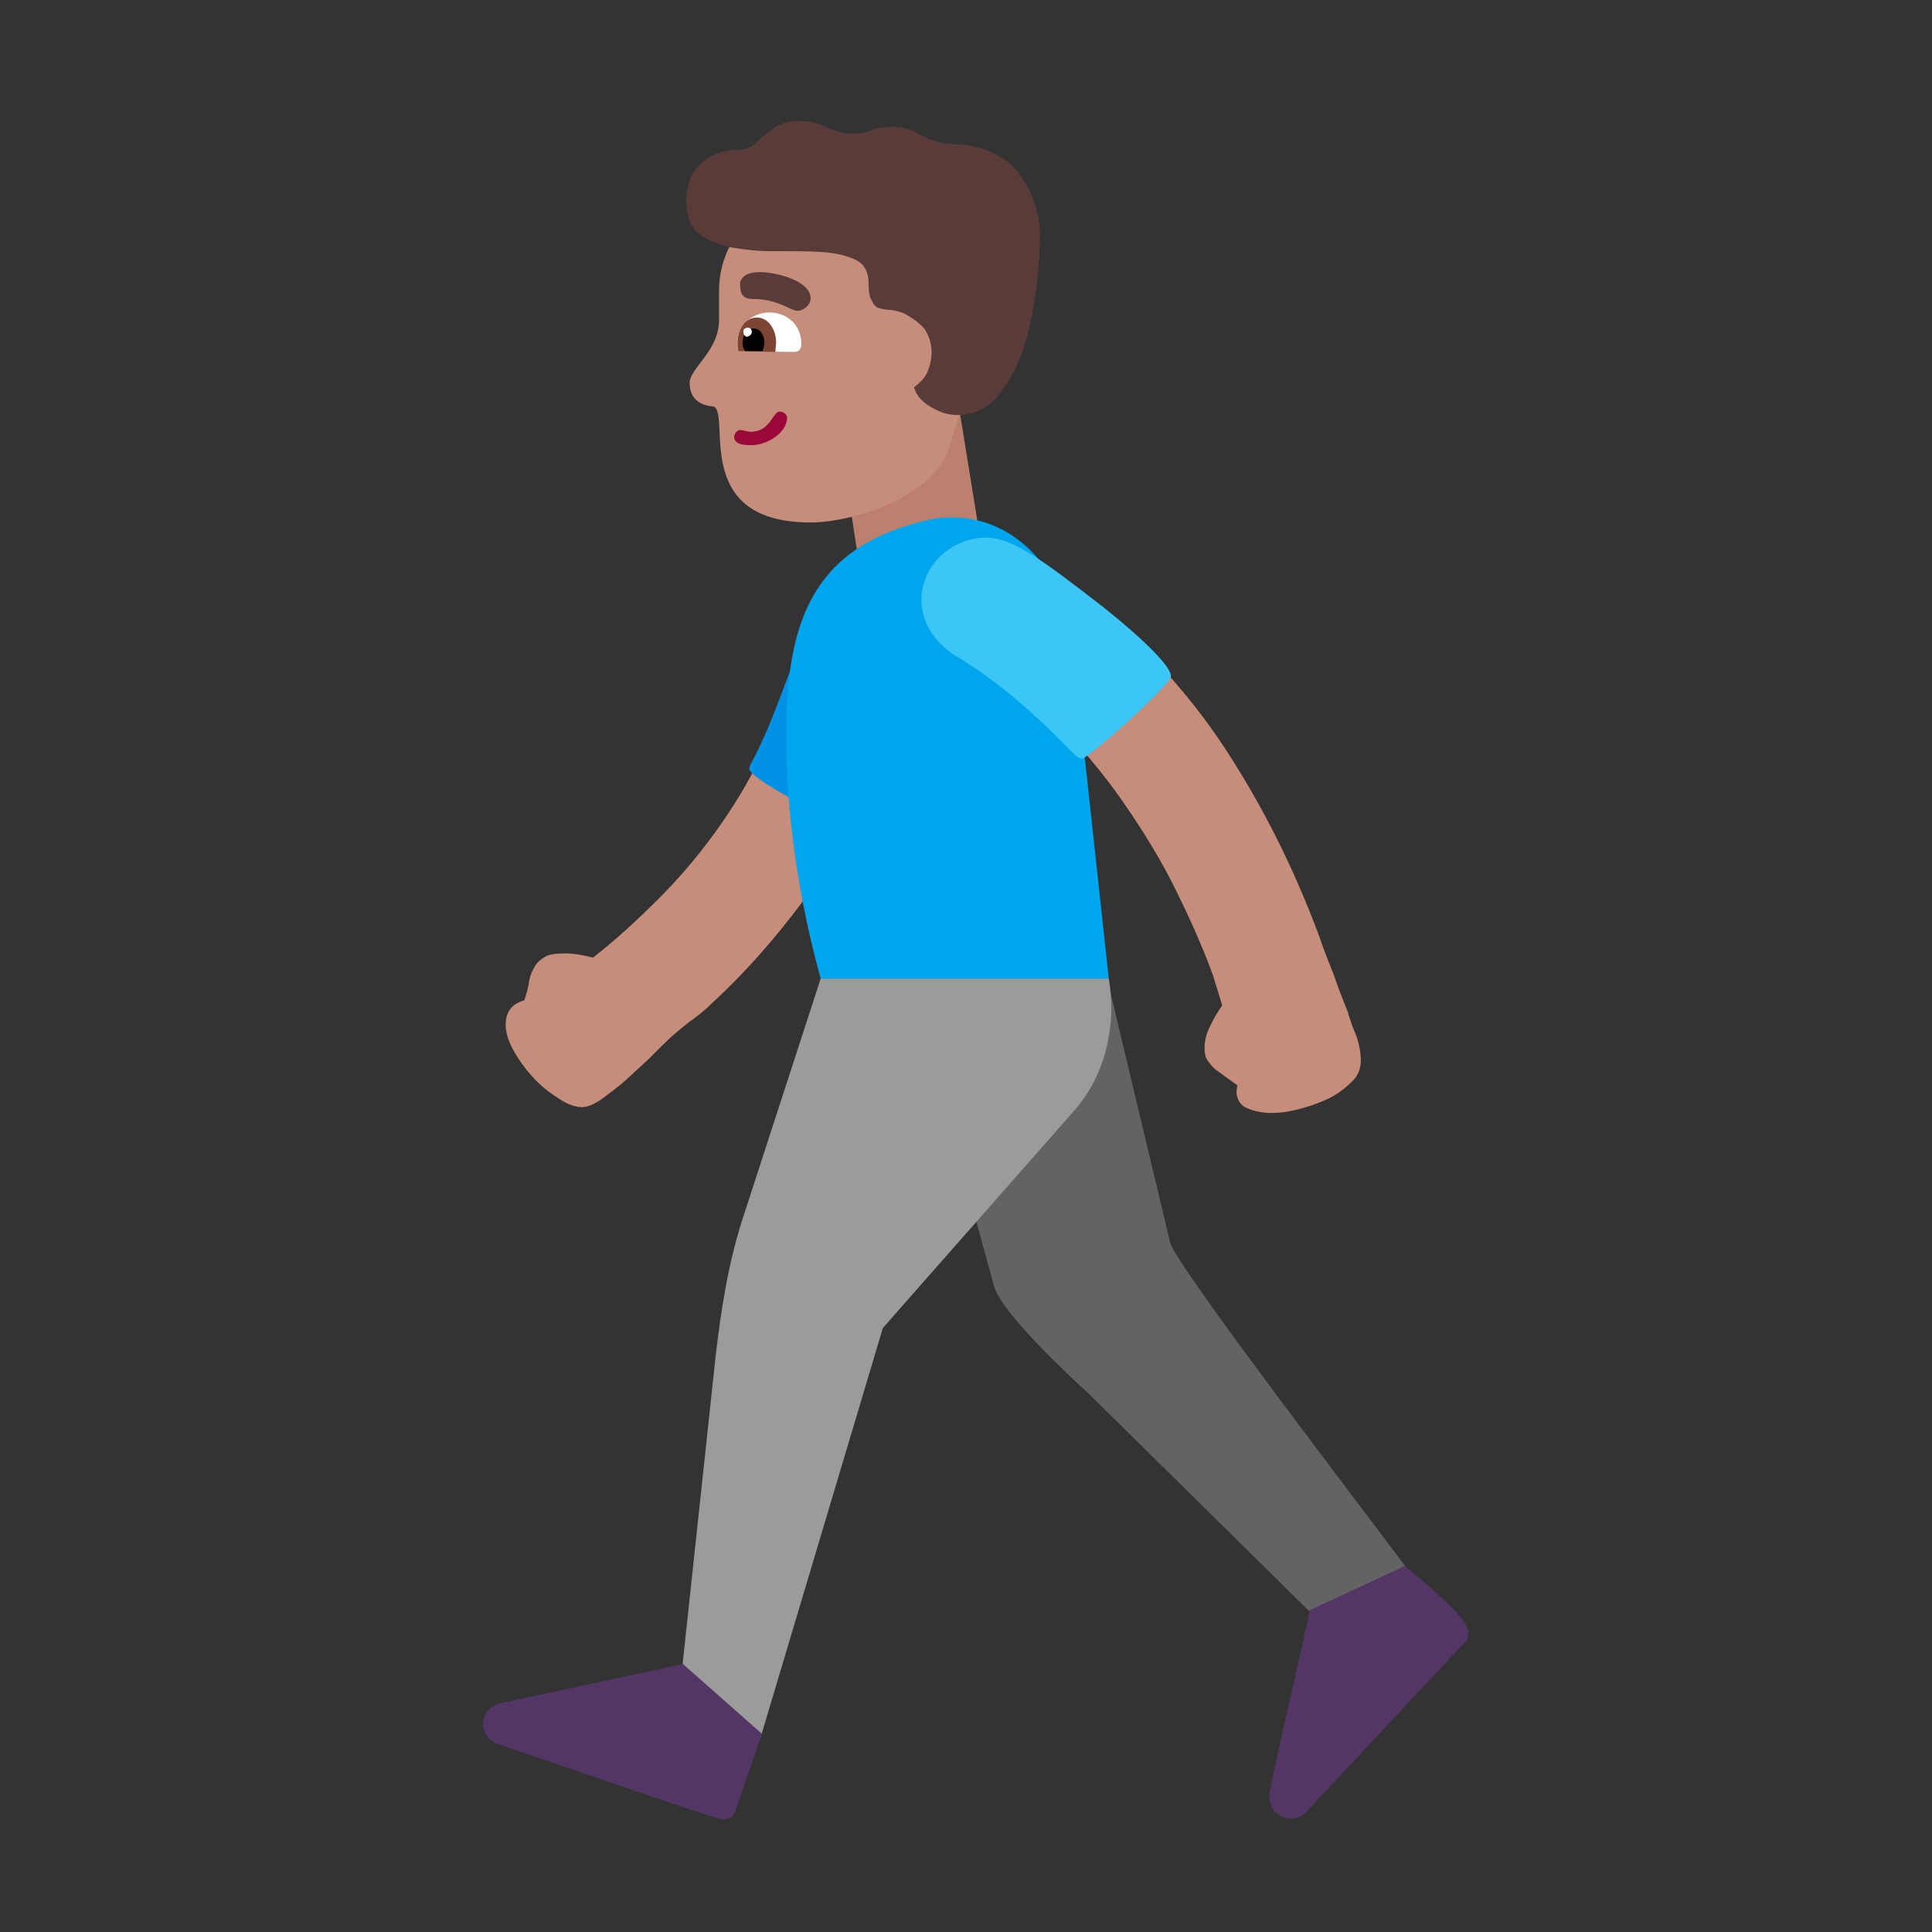 <svg version="1.1" xmlns="http://www.w3.org/2000/svg" viewBox="0 0 2300 2300"><rect x="0" y="0" width="2300" height="2300" fill="#333333" stroke="none"/><g transform="scale(1,-1) translate(-256, -1869)">
		<path d="M1849-83l99 62c-31 43-295 386-299 411l-91 381c-4 19-6 33-13 52-31 80-100 110-184 115l-69 5c11-49 21-99 30-148 30-161 73-292 117-456 8-32 91-109 114-130l296-292 z" fill="#636363"/>
		<path d="M1161-201l146 489 228 259c30 34 44 79 44 122 0 11-1 23-3 35l-168 35-175-35-91-280c-18-54-27-109-34-169l-40-373 93-83 z" fill="#9B9B9B"/>
		<path d="M1116-297c9 0 14 4 16 12l31 90-94 83-219-47c-11-3-19-14-19-24 0-11 6-19 17-24 25-8 260-90 268-90 z M1793-296c7 0 13 3 18 8l189 202c3 3 4 7 4 12 0 19-62 66-75 79l-114-53c-4-25-48-209-48-222 0-15 12-26 26-26 z" fill="#533566"/>
		<path d="M949 551c-9 0-19 4-29 11-11 7-21 15-30 25-9 10-17 21-23 32-6 11-9 21-9 30 0 15 7 25 22 29 3 8 5 16 6 23 1 7 4 13 7 18 3 5 7 8 12 11 5 3 13 4 24 4 10 0 21-2 33-5 27 21 53 45 78 70 25 25 47 51 68 80 21 29 39 59 54 90 15 31 27 64 36 98l5 15 1 14 1 1c2 17 9 31 22 42 12 11 27 17 44 17 18 0 34-6 47-19 13-13 19-29 19-47 0-12-2-25-5-40-3-15-7-30-12-45-5-16-11-31-17-45l-16-38c-22-47-48-90-79-131-31-41-65-80-103-115-9-9-19-17-29-24-10-8-20-16-29-25l-17-17-28-26c-10-9-20-16-29-23-10-7-18-10-24-10 z M1770 544c8 0 18 1 30 4 12 3 24 7 35 12 11 5 21 12 29 20 8 7 12 16 12 26 0 10-2 20-5 29-4 9-7 18-10 27l0 1c-6 15-12 30-17 45-6 15-12 30-17 45-30 81-67 155-112 224-45 69-102 130-170 184l-39 30c-14 10-28 19-43 26-9 5-20 7-31 7-19 0-34-6-47-19-13-13-20-29-20-48 0-13 4-25 11-35 7-11 16-19 27-26 35-20 67-45 98-74 30-29 58-61 83-95 25-35 48-71 67-108 19-38 36-75 49-111l11-36c-5-7-10-15-14-24-5-9-7-18-7-27 0-6 1-11 4-15 3-4 6-8 10-11l25-18-1-7c0-10 5-17 12-20 9-4 19-6 30-6 z" fill="#C68D7B"/>
		<path d="M1276 1215l145 25-23 142-144-23 22-144 z" fill="#BB806E"/>
		<path d="M1271 883c24 0 86 199 86 233 0 41-34 77-76 77-17 0-31-4-40-13-19-18-21-52-33-81-20-48-33-93-59-141l-1-4c0-14 117-71 123-71 z" fill="#0092E7"/>
		<path d="M1576 704l-44 405c-8 75-64 144-142 144-12 0-23-1-33-4-139-33-165-128-165-257 0-94 15-194 41-288l343 0 z" fill="#00A6ED"/>
		<path d="M1544 966c8 0 106 88 106 98 0 13-39 49-79 81-76 59-110 84-141 84-39 0-77-31-77-74 0-28 16-50 38-65 55-33 97-71 144-119 3-3 6-5 9-5 z" fill="#3BC6F6"/>
		<path d="M1221 1247c52 0 149 32 165 90 12 37 54 180 54 180 0 67-55 125-122 125l-80 1c-68 0-126-52-126-120l0-35c0-37-35-57-35-75 0-19 13-27 29-28 20-12-27-138 115-138 z" fill="#C68D7B"/>
		<path d="M1201 1450c6 0 9 3 9 10 0 21-16 37-38 37-19 0-38-14-38-35 0-5 3-11 8-11l59-1 z" fill="#FFFFFF"/>
		<path d="M1179 1450l1 11c0 14-8 30-23 30-15 0-23-16-23-30l1-10 44-1 z" fill="#7D4533"/>
		<path d="M1164 1451c1 4 2 7 2 10 0 8-4 17-13 17-9 0-13-9-13-17 0-4 1-7 3-10l21 0 z" fill="#000000"/>
		<path d="M1145 1468c4 1 6 3 6 6 0 3-2 5-5 5-1 0-5-1-5-4 0-4 1-6 4-7 z" fill="#FFFFFF"/>
		<path d="M1151 1339c17 0 42 14 42 33 0 4-5 7-9 7-8 0-11-24-34-24-4 0-9 2-13 2-4 0-7-5-7-8 0-10 14-10 21-10 z" fill="#990839"/>
		<path d="M1205 1499c8 0 16 7 16 15 0 21-42 31-59 31-10 0-21-1-25-12 0-15 3-20 17-20 27 0 44-14 51-14 z" fill="#593B39"/>
		<path d="M1395 1375c21 0 38 8 51 25 13 17 23 36 30 59 7 23 11 46 14 70 3 24 4 43 4 58 0 24-6 46-19 67-13 21-32 34-57 40-7 2-13 3-18 3-5 0-10 0-15 1-5 0-10 1-15 3-5 1-12 4-19 8-10 6-21 9-34 9-8 0-16-1-23-4-7-3-15-4-23-4-11 0-22 3-32 8-10 5-21 7-32 7-10 0-18-2-24-5-7-4-12-8-17-12l-13-11c-4-4-9-6-15-6-19 0-34-5-46-15-13-11-19-26-19-46 0-19 5-32 16-40 11-8 24-13 40-16 13-2 28-4 43-4l10 0c19 0 36 0 52-1 16-1 29-4 40-9 11-5 16-15 16-28 0-10 1-17 4-21 2-5 5-8 9-9 4-1 9-2 14-2 5-1 11-2 17-5 9-5 17-11 23-18 5-8 8-17 8-28 0-8-2-16-5-23-3-7-9-13-16-18 3-10 10-18 21-24 10-6 20-9 30-9 z" fill="#593B39"/>
	</g></svg>
